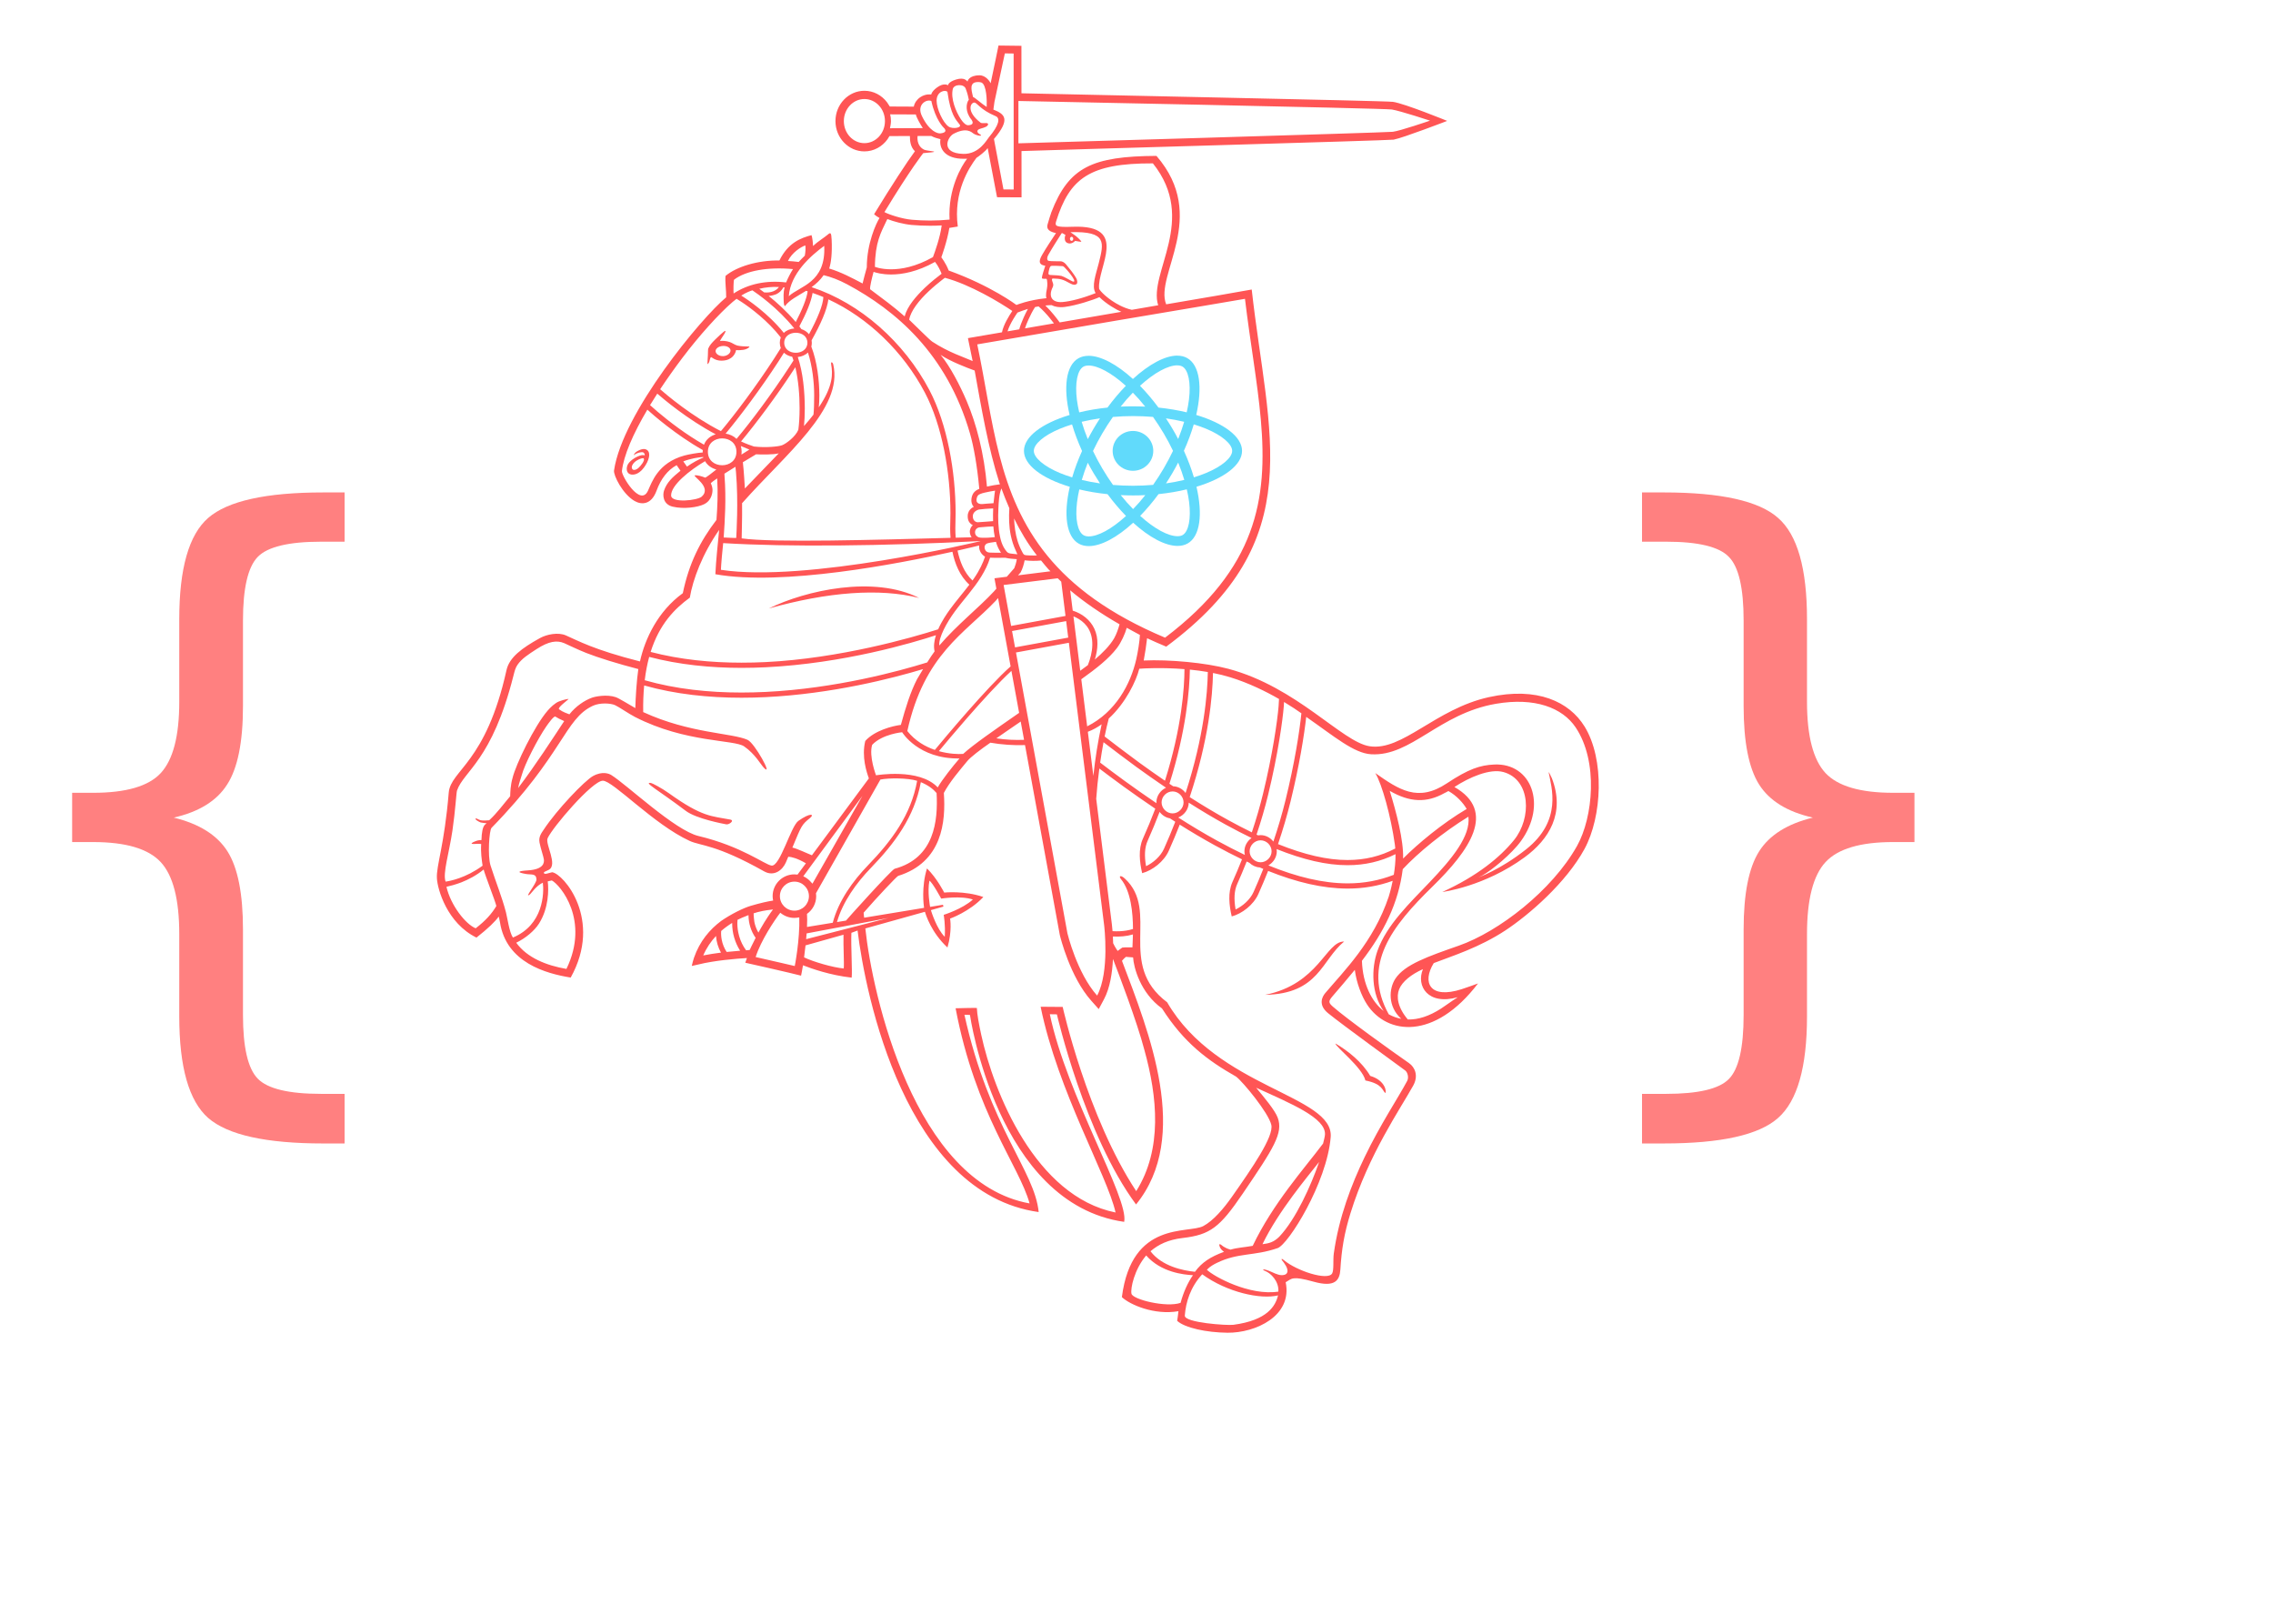 <?xml version="1.0" encoding="UTF-8" standalone="no"?>
<svg
   xmlns:dc="http://purl.org/dc/elements/1.1/"
   xmlns:cc="http://creativecommons.org/ns#"
   xmlns:rdf="http://www.w3.org/1999/02/22-rdf-syntax-ns#"
   xmlns:svg="http://www.w3.org/2000/svg"
   xmlns="http://www.w3.org/2000/svg"
   xmlns:sodipodi="http://sodipodi.sourceforge.net/DTD/sodipodi-0.dtd"
   xmlns:inkscape="http://www.inkscape.org/namespaces/inkscape"
   sodipodi:docname="react-playground-logo.svg"
   inkscape:version="1.0.1 (3bc2e813f5, 2020-09-07)"
   version="1.1"
   id="svg2"
   height="100mm"
   width="140mm"
   viewBox="0 0 3.175 2.268">
  <defs
     id="defs10" />
  <sodipodi:namedview
     inkscape:document-rotation="0"
     inkscape:current-layer="text341"
     inkscape:window-maximized="0"
     inkscape:window-y="207"
     inkscape:window-x="168"
     inkscape:cy="209.39807"
     inkscape:cx="206.61325"
     inkscape:zoom="0.97470286"
     showgrid="false"
     id="namedview8"
     inkscape:window-height="752"
     inkscape:window-width="1458"
     inkscape:pageshadow="2"
     inkscape:pageopacity="0"
     guidetolerance="10"
     gridtolerance="10"
     objecttolerance="10"
     borderopacity="1"
     bordercolor="#666666"
     pagecolor="#ffffff"
     showguides="false"
     inkscape:lockguides="false"
     units="mm"
     fit-margin-top="0"
     fit-margin-left="0"
     fit-margin-right="0"
     fit-margin-bottom="0" />
  <g
     transform="matrix(0.003,0,0,0.003,0.058,-0.042)"
     id="g3351">
    <path
       inkscape:connector-curvature="0"
       d="m 718.426,352.189 c -7.044,-11.403 -21.909,-18.585 -44.523,-13.599 -24.917,5.494 -40.251,25.239 -55.561,22.853 -12.838,-2.001 -33.689,-27.487 -65.722,-36.049 -10.624,-2.839 -27.599,-4.411 -39.425,-3.867 0.619,-3.234 1.299,-7.767 1.568,-10.373 2.586,1.166 5.756,2.644 8.908,3.918 67.027,-49.614 47.37,-98.364 39.812,-166.276 -2.747,0.562 -27.414,4.793 -39.842,6.889 -5.496,-13.75 20.034,-40.721 -4.514,-69.109 -30.055,0.183 -40.829,5.283 -48.945,26.256 -0.433,1.121 -1.234,3.883 -1.773,5.708 -0.655,2.217 1.058,3.426 3.936,3.969 -1.705,2.565 -4.8,7.255 -6.341,9.956 -1.17,2.059 -2.525,4.727 1.354,5.251 -0.483,1.391 -1.604,4.93 -1.577,5.587 0.015,0.43 0.08,0.523 2.111,0.505 0.275,0.187 0.354,1.006 0.424,2.197 0.087,1.445 -0.421,3.54 -0.521,4.221 -0.099,0.641 -0.169,2.049 0.111,2.61 -8.348,0.81 -13.977,3.152 -13.977,3.152 0,0 -11.786,-8.915 -31.542,-16.035 -1.303,-3.438 -3.438,-6.151 -3.438,-6.151 0,0 2.725,-7.361 3.739,-13.689 1.112,-0.192 2.715,-0.406 3.933,-0.641 -2.131,-16.041 5.228,-27.406 8.686,-31.979 0.972,-0.596 4.23,-3.069 5.231,-4.542 l 4.363,22.873 11.408,0.057 -0.019,-21.551 c 19.858,-0.681 171.328,-4.941 173.283,-5.309 4.396,-0.824 24.929,-8.732 24.929,-8.732 0,0 -19.898,-8.118 -25.257,-8.874 -3.586,-0.505 -155.229,-3.518 -172.974,-3.982 l -0.019,-22.098 -10.671,-0.132 c 0,0 -2.488,12.191 -3.664,17.558 -0.283,-0.718 -2.235,-3.708 -5.166,-3.701 -5,0.012 -5.574,2.726 -5.612,2.896 -0.366,-0.246 -1.31,-2.153 -5.342,-0.925 -3.709,1.13 -3.724,2.688 -3.724,2.688 0,0 -1.892,-1.45 -5.314,1.146 -2.375,1.801 -2.506,3.149 -2.506,3.149 0,0 -2.452,-0.548 -5.225,1.32 -1.112,0.75 -2.546,2.366 -2.89,4.312 l -11.175,-0.055 c -0.168,-0.257 -1.085,-1.692 -1.269,-1.936 -2.466,-3.276 -6.277,-5.388 -10.559,-5.388 -7.431,0 -13.476,6.33 -13.476,14.111 0,7.779 6.045,14.109 13.476,14.109 4.382,0 8.274,-2.209 10.735,-5.612 0.185,-0.256 0.768,-1.244 0.937,-1.513 l 9.515,-0.03 c 0.006,1.89 0.105,4.965 2.335,7.087 -3.473,4.639 -11.37,16.747 -19.016,29.327 0.661,0.591 1.529,1.236 2.533,1.747 -1.571,2.453 -5.925,11.866 -5.925,23.021 -0.892,3.234 -1.342,4.924 -1.965,7.473 -4.928,-2.612 -10.174,-5.363 -15.538,-6.962 0.855,-2.697 1.445,-6.889 1.134,-13.463 -0.161,-3.41 -0.548,-3.414 -1.824,-2.313 -1.489,1.287 -4.791,3.316 -6.866,5.293 0.057,-0.963 -0.302,-4.155 -0.68,-5.062 -4.967,1.322 -10.879,3.494 -14.959,11.805 -9.829,-0.181 -19.87,2.795 -25.082,7.177 -0.296,2.806 0.391,6.964 0.302,9.973 -11.484,9.444 -48.301,53.791 -52.215,80.607 -0.334,2.289 3.996,10.962 9.505,14.183 3.273,1.914 7.857,1.863 10.275,-4.735 2.017,-5.504 5.129,-9.61 9.368,-11.912 l 1.788,2.593 c -3.842,3.116 -6.382,5.42 -7.681,9.319 -0.604,1.813 -0.641,6.281 4.029,7.404 5.239,1.258 11.802,0.28 14.657,-1.133 3.815,-1.889 3.992,-5.957 3.891,-7.064 -0.087,-0.959 -0.434,-2.059 -0.774,-2.758 0.427,-0.437 1.513,-1.226 2.971,-2.209 0.41,6.923 0.116,13.187 -0.332,19.326 -7.665,10.002 -12.788,20.274 -15.678,34.129 -11.635,8.462 -17.599,21.181 -19.945,31.782 -21.73,-5.53 -28.854,-9.673 -34.526,-12.133 -3.56,-1.545 -8.851,-0.515 -12.07,1.27 -8.365,4.638 -14.239,8.94 -15.563,14.928 -9.574,43.296 -26.015,46.541 -26.889,57.019 -2.047,24.571 -5.822,33.891 -5.509,39.858 0.272,5.135 4.744,20.944 18.422,27.633 5.471,-4.319 8.742,-7.479 10.356,-9.812 0.197,0.872 0.447,1.742 0.587,2.651 2.889,18.805 21.396,23.903 32.936,25.766 15.04,-27.023 -3.38,-48.338 -8.627,-49.038 -1.418,0.279 -3.57,1.221 -3.813,0.442 -0.205,-0.656 0.372,-0.598 2.19,-1.542 4.433,-2.298 -1.729,-12.019 -0.495,-14.742 2.337,-5.148 20.791,-26.711 25.688,-26.769 4.723,-0.057 23.627,20.278 40.379,27.993 5.311,2.448 12.139,1.5 34.742,14.209 4.627,2.604 8.609,-0.593 10.143,-4.192 0.394,-0.929 0.761,-1.793 1.112,-2.623 1.517,0.074 4.129,0.699 8.202,3.056 l -3.904,5.271 c -0.475,-0.066 -0.955,-0.113 -1.446,-0.113 -5.602,0 -10.144,4.539 -10.144,10.133 0,0.712 0.093,1.398 0.233,2.067 -2.236,0.305 -6.013,1.153 -10.472,2.468 -3.331,0.982 -9.073,3.802 -13.722,7.014 -5.275,3.937 -10.011,9.453 -12.668,17.179 -0.437,1.271 -0.705,2.388 -1.022,3.781 0.914,-0.183 1.84,-0.378 2.893,-0.641 7.71,-1.93 17.805,-2.739 22.785,-3.038 -0.335,0.853 -0.591,1.613 -0.761,2.179 0.989,0.204 21.634,4.862 25.975,6.024 0.182,-0.947 0.511,-2.465 0.891,-4.826 3.921,1.503 12.596,4.631 22.672,5.742 0.359,-3.005 -0.393,-14.722 -0.129,-20.86 l 2.879,-1.075 c 3.637,30.049 22.373,122.421 84.324,131.083 -1.864,-19.338 -22.906,-39.195 -34.567,-91.847 -0.029,-0.057 2.573,0.072 2.573,0.072 0,0 12.578,87.95 71.806,96.336 2.331,-10.949 -26.691,-58.687 -34.618,-96.662 1.487,-0.028 3.295,0.056 3.295,0.056 0,0 12.951,56.238 36.854,88.504 25.72,-31.609 6.019,-80.215 -6.552,-113.442 0.536,-0.654 1.242,-1.391 1.837,-1.837 0.327,-0.014 2.929,0.275 3.342,0.259 0.264,4.533 3.31,16.471 13.454,23.754 10.263,16.057 21.239,24.209 34.536,31.764 3.296,2.559 15.037,16.807 16.364,22.422 1.275,5.39 -9.019,20.247 -18.33,33.514 -3.92,5.586 -8.724,11.174 -13.33,13.625 -6.98,3.714 -33.321,-2.74 -37.92,33.088 3.713,3.517 15.106,8.503 26.343,6.549 -0.132,1.171 -0.384,3.269 -0.594,4.5 3.565,3.255 13.573,5.432 23.447,5.529 12.97,0.13 30.348,-7.79 27.079,-23.504 2.903,-1.696 2.944,-3.068 13.057,-0.246 9.854,2.75 12.089,-0.58 12.405,-5.653 0.593,-9.476 1.761,-16.695 4.725,-26.277 8.461,-27.349 23.051,-48.293 29.193,-59.377 2.554,-4.611 0.813,-8.557 -1.995,-10.506 -8.386,-5.817 -28.784,-20.474 -35.357,-26.216 -2.04,-1.782 -2.267,-2.493 -0.302,-4.786 2.893,-3.376 7.806,-9.066 10.467,-12.39 0.765,6.044 3.197,12.31 5.685,16.105 9.283,14.166 31.39,16.833 51.688,-9.778 -2.448,0.874 -4.422,1.648 -7.616,2.676 -14.835,4.781 -18.564,-3.113 -13.002,-12.148 8.623,-3.325 21.154,-7.193 33.314,-15.188 11.03,-7.253 28.346,-22.267 36.868,-37.926 8.185,-15.041 9.519,-41.703 0,-57.115 z M 383.133,80.648 c -5.287,0 -9.57,-4.598 -9.57,-10.27 0,-5.673 4.283,-10.272 9.57,-10.272 5.283,0 9.568,4.599 9.568,10.272 0,5.672 -4.285,10.27 -9.568,10.27 z m 195.4,260.183 c 3.449,2.078 6.218,3.95 8.08,5.271 -0.874,8.635 -3.214,23.442 -7.388,40.426 -1.569,6.387 -3.466,12.835 -5.657,19.305 -1.393,-1.806 -3.566,-3.004 -5.949,-3.004 -0.399,0 -0.791,0.043 -1.176,0.107 -0.238,-0.112 -0.474,-0.221 -0.715,-0.335 2.078,-6.183 3.877,-12.339 5.364,-18.433 4.729,-19.374 6.849,-35.407 7.309,-41.179 0.028,-0.366 0.098,-1.588 0.132,-2.158 z m 49.211,41.383 c 9.364,5.385 17.14,5.715 25.535,1.018 0.476,-0.266 1.306,-0.591 1.78,-0.938 3.793,2.086 7.011,5.654 8.508,8.351 -11.474,6.79 -22.578,16.066 -29.601,23.09 0.299,-8.459 -3.178,-21.738 -6.221,-31.519 z m -271.343,57.285 c 2.59,-1.838 4.284,-4.847 4.284,-8.263 0,-0.46 -0.041,-0.907 -0.099,-1.349 l 29.997,-52.932 c 3.986,-0.797 12.835,-0.766 17.107,0.584 -2.83,15.823 -11.806,27.887 -22.88,39.341 -7.064,7.309 -13.75,16.584 -16.414,26.749 l -11.993,1.958 c 0.11,-2.35 0.119,-4.447 -0.001,-6.089 z m 29.711,-21.358 c 11.093,-11.467 20.311,-23.78 23.3,-39.969 3.375,1.388 5.73,3.168 7.337,5.065 0.694,12.913 -0.973,30.269 -19.578,35.267 -1.88,0.955 -22.483,23.834 -22.606,24.117 l -4.206,0.687 c 2.668,-9.407 9.003,-18.192 15.753,-25.167 z m 2.436,-43.164 c 0,0 -3.41,-8.881 -1.807,-14.181 4.751,-5.039 13.967,-5.876 13.967,-5.876 0,0 7.511,12.529 26.71,12.212 -3.003,3.441 -8.132,9.91 -10.143,13.48 -8.583,-9.151 -28.728,-5.634 -28.728,-5.634 z M 318.014,235.743 c -0.004,-0.053 -0.029,-0.58 -0.06,-1.209 1.625,-1.036 3.397,-2.14 5.136,-3.21 0.098,0.97 0.24,2.37 0.263,2.655 1.163,13.837 0.172,28.729 0.1,30.472 -0.119,0.098 -5.03,-0.166 -5.842,-0.202 0.562,-8.103 1.198,-17.998 0.403,-28.507 z m 27.576,-80.851 c 0.027,0.794 0.377,1.892 0.609,1.572 2.052,-2.826 5.9,-4.643 9.787,-7.062 0.243,0.073 0.483,0.162 0.725,0.237 -0.442,3.382 -2.5,8.44 -5.533,14.288 -4.279,-5.044 -8.933,-9.192 -12.644,-12.166 0.744,0.017 1.716,-0.111 3.561,-0.78 1.371,-0.636 2.588,-1.757 3.337,-3.21 0.085,0.008 0.444,0.019 0.528,0.029 -0.623,2.406 -0.465,4.397 -0.371,7.09 z m 77.657,109.517 c -34.25,0.931 -83.083,2.336 -97.26,0.248 -0.034,-1.497 0.29,-8.518 0.191,-16.404 0.09,-0.085 0.174,-0.175 0.264,-0.26 19.906,-22.455 46.999,-43.75 42.191,-64.28 -0.283,-1.152 -1.265,-1.605 -0.956,0.05 0.702,4.005 1.074,9.801 -5.776,19.877 0.166,-1.595 0.255,-3.449 0.261,-5.527 -0.019,-6.832 -1,-15.656 -3.74,-22.744 0.143,-0.548 0.228,-1.138 0.228,-1.779 -0.002,-0.4 -0.044,-0.776 -0.103,-1.139 4.239,-7.57 7.228,-14.292 7.812,-19.073 18.511,8.568 34.918,24.391 44.927,43.403 8.05,15.257 11.919,37.264 11.908,56.151 0,1.683 -0.031,3.344 -0.09,4.976 -0.021,0.552 -0.041,1.277 -0.039,2.131 0.007,1.206 0.057,2.709 0.181,4.37 z m -97.63,-42.739 c 0.833,0.315 2.533,1.064 3.964,1.648 -1.248,0.79 -2.734,1.725 -3.698,2.328 0.053,-0.414 0.091,-0.838 0.091,-1.288 -10e-4,-0.912 -0.144,-1.921 -0.357,-2.688 z m 26.497,-41.45 c 1.793,-0.175 3.513,-0.87 4.74,-2.093 2.052,6.325 2.906,14.006 2.89,19.985 0.012,3.361 -0.091,6.895 -0.318,8.936 -1.282,1.666 -2.75,3.439 -4.42,5.32 0.23,-2.353 0.369,-5.174 0.372,-8.286 -0.019,-7.599 -0.815,-16.696 -3.264,-23.863 z m -6.312,-6.631 c 0.013,-6.216 10.792,-6.216 10.791,0 -0.013,6.214 -10.778,6.214 -10.791,0 z m 5.174,11.377 c 1.434,6.038 1.997,13.095 1.983,19.116 0.004,3.966 -0.237,7.514 -0.583,10.003 -1.238,3.138 -5.618,6.478 -7.592,7.22 -1.687,0.635 -7.58,1.209 -13,0.597 -0.002,0.002 -0.015,0.011 -0.02,0.014 -1.533,-0.528 -4.001,-1.393 -6.068,-2.385 6.809,-8.171 16.508,-21.055 24.627,-33.545 0.22,-0.341 0.434,-0.68 0.653,-1.021 z m -7.705,40.092 c -2.684,2.739 -11.269,11.668 -15.79,16.375 -0.027,-0.48 -0.484,-8.537 -0.937,-12.22 3.465,-2.104 6.154,-3.697 6.154,-3.697 2.04,0.151 8.307,0.222 10.573,-0.458 z m 14.066,-55.436 c -0.868,-1.11 -2.185,-1.97 -3.552,-2.398 -0.34,-0.454 -0.591,-0.816 -0.94,-1.258 3.232,-6.078 5.502,-11.474 6.161,-15.575 1.685,0.584 3.361,1.211 5.018,1.917 -0.126,3.691 -2.722,9.976 -6.687,17.314 z m -20.876,-19.486 c -0.85,-0.646 -1.617,-1.208 -2.279,-1.681 2.933,-0.683 5.853,-1 9.162,-0.837 -1.276,1.806 -3.789,2.826 -6.882,2.518 z m 2.055,4.722 c 3.707,3.087 8.094,7.229 11.992,12.075 -1.838,0.137 -3.618,0.824 -4.891,2.059 -7.355,-9.165 -16.751,-15.444 -19.823,-17.374 2.326,-1.448 4.162,-2.132 5.193,-2.441 1.276,0.853 4.087,2.811 7.529,5.682 z m 7.162,23.378 c 1.038,0.979 2.396,1.601 3.847,1.871 0.207,0.56 0.405,1.132 0.591,1.726 -0.6,0.944 -1.203,1.889 -1.823,2.838 -8.222,12.653 -17.949,25.625 -24.699,33.669 -1.36,-1.342 -3.17,-2.161 -5.082,-2.453 6.815,-8.168 16.393,-20.964 24.557,-33.526 0.895,-1.386 1.753,-2.756 2.608,-4.125 z m 91.335,87.689 c 0.058,0.025 0.09,0.038 0.111,0.045 0.004,-10e-4 0.018,-0.005 0.018,-0.005 0,0 0.035,0.022 -0.018,0.005 -0.764,0.183 -81.22,19.402 -120.805,13.334 0,-1.471 0.835,-10.819 1.056,-12.436 30.155,1.867 75.171,1.349 119.637,-0.943 z m 14.268,-2.717 c 0.523,2.56 1.339,5.058 2.455,7.42 0.137,0.29 0.352,0.84 0.621,1.445 -0.803,-0.067 -1.603,-0.151 -2.399,-0.257 -1.068,-0.143 -1.85,-0.148 -2.563,-0.992 -0.56,-0.661 -1.049,-1.379 -1.46,-2.141 -0.803,-1.487 -1.298,-3.116 -1.644,-4.764 -0.902,-4.287 -0.99,-8.719 -0.771,-13.081 0.15,-2.978 0.241,-6.554 1.412,-9.426 1.008,2.772 2.231,5.903 3.695,9.23 -0.276,4.201 -0.19,8.437 0.654,12.566 z m 0.166,42.223 -3.493,-19.061 25.196,-3.128 1.638,1.583 1.991,15.95 z m 25.634,-2.252 0.96,7.686 -24.765,4.551 -1.393,-7.607 z m -22.412,-21.303 1.223,-1.394 c 0.874,-1.655 1.477,-3.669 1.852,-5.601 2.505,0.3 5.152,0.332 7.649,0.084 0.107,0.125 0.209,0.256 0.319,0.381 1.028,1.269 2.036,2.501 3.148,3.75 l 0.918,0.888 -15.11,1.892 z m 7.607,-9.239 c -1.226,0.014 -2.454,-0.007 -3.677,-0.1 -1.29,-0.098 -1.407,-0.497 -2.002,-1.608 -0.875,-1.628 -1.596,-3.337 -2.15,-5.1 -0.982,-3.121 -1.491,-6.967 -1.617,-10.441 2.804,5.731 6.3,11.733 10.608,17.199 -0.387,0.02 -0.774,0.046 -1.162,0.05 z m -22.312,-5.47 c 0.451,-0.329 3.009,-0.764 4.447,-0.891 0.071,0.238 0.119,0.484 0.197,0.719 0.49,1.496 1.159,2.932 2.053,4.231 0.028,0.041 0.061,0.092 0.092,0.137 -1.053,0.011 -1.751,-0.017 -2.667,-0.017 -2.361,0 -3.083,-0.053 -3.631,-0.287 -0.813,-0.348 -1.287,-1.093 -1.375,-2.179 -0.053,-0.646 0.352,-1.323 0.884,-1.713 z m -3.487,-2.969 c -0.53,-0.172 -1.826,-0.74 -1.826,-2.364 0,-1.186 0.796,-2.095 2.033,-2.3 2.41,-0.25 5.254,-0.407 6.493,-0.451 0.122,1.676 0.335,3.354 0.678,5 -1.012,0.074 -2.308,0.256 -3.33,0.274 -1.114,0.019 -3.18,0.123 -4.047,-0.159 z m 3.726,-23.647 c -1.311,-15.494 -4.95,-29.249 -9.392,-39.688 -3.151,-7.404 -7.707,-16.194 -12.191,-21.648 4.207,2.932 12.48,6.097 15.848,7.307 3.027,16.812 6.365,36.372 11.528,52.267 0.079,0.227 0.168,0.472 0.249,0.706 -1.677,0.209 -3.907,0.555 -6.043,1.057 z m 3.767,1.89 c -0.216,1.08 -0.296,2.351 -0.377,2.91 -0.138,0.973 -0.249,1.951 -0.335,2.933 -1.568,0.065 -4.744,0.36 -5.311,0.41 -1.234,0.109 -2.324,-0.406 -2.57,-1.368 -0.211,-0.83 0.197,-2.04 0.552,-2.545 0.356,-0.505 1.342,-1.01 3.441,-1.471 1.903,-0.417 3.233,-0.674 4.599,-0.869 z m -7.553,8.805 c 0.941,-0.169 4.572,-0.466 6.683,-0.543 -0.097,1.978 -0.107,3.962 -0.047,5.933 -1.825,0.111 -4.816,0.432 -7.002,0.515 -0.995,0.064 -2.418,-0.673 -2.442,-2.754 -0.026,-2.207 2.327,-3.063 2.809,-3.151 z m 0.155,16.727 c -0.043,0.269 -0.061,0.547 -0.038,0.83 0.15,1.84 1.15,3.312 2.579,4.266 0.058,0.039 0.127,0.072 0.194,0.106 -0.013,0.037 -0.031,0.073 -0.04,0.109 -0.806,2.467 -2.427,6.17 -5.207,10.154 -0.196,0.281 -0.404,0.56 -0.606,0.839 -3.873,-3.633 -5.914,-8.921 -6.949,-13.924 4.699,-1.067 8.19,-1.916 10.067,-2.381 z m 0.981,14.451 c 1.661,-2.716 3.134,-5.566 4.081,-8.713 0.005,-0.019 0.006,-0.034 0.009,-0.053 0.56,0.037 1.192,0.053 1.924,0.053 1.456,0 3.207,0.011 5.382,-0.008 0.054,0.02 0.107,0.05 0.162,0.063 1.642,0.381 3.321,0.431 4.98,0.576 -0.183,1.441 -0.755,3.23 -1.164,4.198 l -3.491,3.991 -1.931,0.242 -3.809,0.477 0.692,3.775 0.195,1.058 -1.139,1.303 c -7.036,7.571 -17.249,15.608 -25.435,25.163 -0.354,-3.826 3.564,-10.832 7.21,-15.806 4.158,-5.671 8.79,-10.521 12.335,-16.317 z m 6.579,11.456 1.251,-1.426 5.83,31.818 c -10.876,9.598 -31.071,33.797 -35.28,38.877 -4.5,-1.54 -9.193,-4.217 -12.812,-8.783 7.867,-35.699 26.766,-45.497 41.01,-60.487 z m -26.328,69.853 c 2.255,-2.715 7.293,-8.734 13.124,-15.413 6.936,-7.942 14.999,-16.801 20.666,-21.961 l 3.583,19.548 -0.994,0.686 c -10.444,7.256 -20.45,14.19 -25.071,18.426 -2.326,0.171 -6.608,0.027 -11.309,-1.286 z m 37.148,-13.123 0.963,-0.673 1.562,8.521 c -4.146,0.155 -8.493,-0.006 -12.906,-0.696 2.775,-1.85 7.204,-5.062 10.381,-7.151 z m -1.238,-32.816 24.628,-4.525 16.43,131.569 c 0,0 2.669,21.588 -3.272,32.702 -9.417,-10.546 -13.821,-28.952 -13.821,-28.952 z m 30.432,12.45 c 7.045,-5.043 12.76,-9.525 16.572,-14.51 2.025,-2.647 3.848,-6.766 4.567,-9.431 1.226,0.655 5.584,3.074 6.137,3.325 -0.126,2.911 -0.936,7.962 -1.696,11.291 -2.65,11.609 -9.6,24.628 -22.866,31.259 l -2.741,-21.962 c 0.007,0.007 0.026,0.028 0.026,0.028 z m -0.488,-3.97 -0.028,0.02 -3.158,-25.296 c 0.464,0.182 0.895,0.354 1.032,0.42 2,0.966 3.824,2.325 5.174,4.102 3.916,5.155 2.784,12.494 0.51,18.163 -1.242,0.951 -2.441,1.825 -3.53,2.591 z m 15.773,-15.108 c -2.028,3.48 -5.475,6.933 -8.995,9.906 1.426,-4.721 1.875,-9.821 -0.243,-14.365 -1.923,-4.126 -5.756,-7.063 -10.056,-8.394 l -1.18,-9.463 0.052,0.05 c 6.246,5.281 14.495,10.963 22.933,15.766 -0.491,1.87 -1.473,4.722 -2.51,6.5 z m -12.254,43.551 c 2.287,-0.861 4.429,-2.059 6.425,-3.486 -1.733,7.909 -3.034,16.188 -3.86,24.037 z m 7.3,4.856 c 3.042,2.337 10.632,8.129 15.342,11.541 4.155,3.015 8.814,6.298 13.751,9.641 -2.602,1.205 -4.474,3.861 -4.474,6.844 0,0.124 0.014,0.244 0.02,0.367 -10.722,-7.25 -20.056,-14.188 -26.204,-18.896 0.472,-3.253 1,-6.463 1.564,-9.498 z m 26.114,32.439 c 1.15,1.548 2.864,2.663 4.802,3.004 0.825,0.534 1.657,1.065 2.493,1.597 -1.581,4.064 -3.31,8.235 -5.234,12.525 -1.653,3.684 -5.117,6.612 -8.378,8.156 -0.853,-4.921 -0.615,-8.787 0.718,-11.762 2.082,-4.649 3.933,-9.154 5.599,-13.52 z m 6.039,0.704 c -2.758,0 -5.116,-2.357 -5.116,-5.116 0,-2.759 2.359,-5.115 5.116,-5.115 2.759,0 5.116,2.356 5.116,5.115 0,2.759 -2.357,5.116 -5.116,5.116 z m 7.529,-5.006 c 5.692,3.617 11.561,7.148 17.37,10.324 4.095,2.244 8.047,4.282 11.881,6.134 -1.986,1.376 -3.324,3.669 -3.324,6.193 0,0.58 0.078,1.145 0.21,1.693 -4.16,-1.997 -8.427,-4.191 -12.829,-6.595 -6.127,-3.354 -12.274,-7.057 -18.203,-10.833 2.788,-1.087 4.846,-3.816 4.894,-6.915 z m 26.975,27.411 c 0.421,0.197 0.844,0.398 1.262,0.591 1.28,1.25 2.982,2.058 4.833,2.16 0.551,0.236 1.094,0.452 1.643,0.681 -1.423,3.58 -2.916,7.159 -4.518,10.732 -1.651,3.683 -5.116,6.611 -8.378,8.156 -0.852,-4.923 -0.614,-8.787 0.719,-11.762 1.576,-3.517 3.043,-7.039 4.439,-10.558 z m 6.487,0.354 c -2.759,0 -5.116,-2.356 -5.116,-5.115 0,-2.759 2.357,-5.116 5.116,-5.116 2.757,0 5.116,2.357 5.116,5.116 0,2.759 -2.359,5.115 -5.116,5.115 z m 7.534,-5.115 c 0,-0.351 -0.035,-0.695 -0.085,-1.035 12.362,4.953 23.307,7.524 33.081,7.505 8.017,-0.007 15.294,-1.676 22.297,-5.142 0.028,3.29 -0.326,6.633 -0.811,9.615 -6.798,2.669 -13.945,3.99 -21.422,3.99 h -0.064 c -11.45,-0.018 -23.6,-2.958 -36.913,-8.371 2.308,-1.309 3.917,-3.795 3.917,-6.562 z m -21.579,-80.996 c 8.584,2.656 16.458,6.542 22.616,10.085 -0.029,0.828 -0.087,1.942 -0.2,3.347 -0.541,6.771 -2.836,22.72 -7.248,40.798 -1.353,5.547 -3.074,11.558 -5.211,17.947 -3.504,-1.713 -7.111,-3.578 -10.845,-5.626 -6.04,-3.303 -12.166,-6.999 -18.088,-10.784 8.844,-26.636 10.654,-47.048 10.848,-57.793 2.753,0.544 5.487,1.21 8.126,2.027 z m -10.539,-2.472 c -0.145,9.709 -1.697,29.774 -10.35,56.317 -1.339,-1.817 -3.455,-3.043 -5.797,-3.129 -0.578,-0.387 -1.157,-0.774 -1.728,-1.162 7.85,-24.709 9.383,-44.117 9.52,-53.147 2.725,0.269 5.536,0.634 8.355,1.12 z m -10.867,-1.343 c -0.031,8.58 -1.225,27.023 -9.082,51.96 -4.233,-2.896 -8.228,-5.725 -11.851,-8.352 -4.813,-3.489 -13.146,-9.863 -16.244,-12.252 0.619,-3.095 1.268,-5.926 1.921,-8.361 7.865,-7.184 12.846,-17.622 14.208,-23.177 1.918,-0.171 10.606,-0.655 21.049,0.182 z m 28.171,-172.411 c 2.413,20.226 5.834,38.759 7.374,56.15 3.303,37.312 -2.052,69.366 -44.582,101.608 -51.963,-21.872 -68.51,-51.639 -77.104,-84.815 -4.295,-16.582 -6.602,-34.014 -10.351,-51.737 3.009,-0.511 34.278,-5.903 64.772,-11.073 29.103,-4.932 57.498,-9.662 59.892,-10.133 z m -87.957,-35.997 c 6.291,-20.165 15.628,-27.162 45.084,-27.073 21.041,26.329 -2.287,51.061 2.455,66.068 -3.891,0.676 -8.23,1.412 -12.277,2.115 -1.904,-0.386 -3.977,-1.245 -5.499,-2.01 -5.49,-2.765 -9.274,-6.666 -9.72,-7.775 -1.066,-9.921 14.326,-29.864 -12.267,-28.882 -7.93,0.293 -8.39,-0.31 -7.777,-2.444 z m -3.584,15.491 c 1.765,-3.145 4.645,-7.662 6.173,-10.032 0.146,-0.008 0.281,-0.015 0.421,-0.026 0.31,0.236 0.743,0.509 1.333,0.771 -0.404,1.029 -0.614,3.06 0.809,3.74 1.443,0.688 2.839,-10e-4 3.721,-0.915 1.504,0.23 2.951,0.568 2.876,0.294 -0.104,-0.384 -2.21,-2.455 -3.296,-3.125 -0.555,-0.342 -1.431,-1 -1.785,-1.238 17.225,-0.491 15.601,4.873 13.146,14.657 -1.247,4.967 -3.425,10.519 -1.398,13.712 -6.366,2.53 -11.783,3.844 -15.413,4.159 -4.476,0.39 -6.909,-2.193 -4.57,-6.94 0.587,-1.191 -0.025,-2.107 -0.27,-2.924 -0.288,-0.96 0.077,-1.099 0.483,-1.088 3.455,0.093 4.609,0.43 7.895,2.282 1.499,0.846 2.472,0.768 3.093,0.224 0.302,-0.264 0.443,-1.458 -0.364,-2.839 -1.077,-1.845 -2.537,-3.729 -4.69,-6.305 -0.8,-0.957 -1.801,-1.317 -2.256,-1.368 -0.634,-0.07 -4.797,0.043 -5.789,-0.207 -0.798,-0.2 -0.92,-1.401 -0.118,-2.832 z m 10.049,-7.427 c 0,-0.526 0.342,-0.951 0.766,-0.951 0.425,0 0.765,0.425 0.765,0.951 0,0.528 -0.34,0.954 -0.765,0.954 -0.424,0 -0.766,-0.426 -0.766,-0.954 z m -9.889,15.129 c 0.425,-2.076 0.709,-2.237 1.028,-2.471 0.319,-0.234 4.676,-0.019 5.418,0.052 0.414,0.033 0.804,0.46 1.186,0.855 1.732,1.797 3.436,3.988 4.069,5.319 0.503,1.056 0.024,1.201 -0.608,0.936 -1.091,-0.457 -3.727,-2.135 -5.141,-2.551 -0.575,-0.166 -2.426,-0.348 -4.247,-0.387 -1.824,-0.039 -2.034,-0.136 -1.706,-1.753 z m 1.343,15.733 c 1.424,0.768 3.473,1.189 6.127,0.849 5.362,-0.686 13.453,-3.31 16.125,-4.575 3.135,3.135 8.14,6.025 10.206,6.843 -3.446,0.598 -15.471,2.663 -28.698,4.932 -1.225,-1.7 -3.785,-5.088 -6.68,-7.87 1.035,-0.103 2.033,-0.168 2.92,-0.178 z m -7.692,0.896 c 0.529,-0.107 1.073,-0.207 1.624,-0.297 1.853,1.542 3.774,3.651 5.306,5.529 0.715,0.875 1.345,1.69 1.859,2.377 -4.515,0.773 -9.108,1.562 -13.501,2.314 0.366,-1.117 0.937,-2.642 1.631,-4.146 0.907,-2.036 2.03,-4.181 3.08,-5.777 z m -8.196,2.572 c 1.154,-0.471 3.049,-1.159 4.862,-1.716 -0.695,1.263 -1.359,2.615 -1.952,3.933 -0.979,2.239 -1.745,4.168 -2.084,5.589 -1.878,0.322 -3.704,0.635 -5.46,0.936 0.523,-1.766 1.611,-3.934 2.707,-5.746 0.707,-1.186 1.4,-2.232 1.927,-2.996 z M 420.611,143.333 c 11.887,3.2 25.55,11.466 31.396,15.446 -1.613,2.379 -4.129,6.472 -4.809,9.942 -8.959,1.535 -15.463,2.649 -15.857,2.714 0.619,2.984 1.496,7.211 2.199,10.671 -3.831,-1.735 -11.175,-3.996 -18.822,-9.045 -1.413,-0.961 -7.486,-7.152 -10.728,-10.206 0.652,-4.08 4.716,-9.147 8.957,-13.113 2.316,-2.198 4.645,-4.099 6.392,-5.447 0.473,-0.366 0.898,-0.686 1.273,-0.963 z m 34.239,-82.317 c 0,0 170.49,3.397 173.914,3.968 3.988,0.665 17.74,5.187 17.74,5.187 0,0 -13.941,4.791 -17.339,5.19 -3.232,0.379 -174.315,5.368 -174.315,5.368 z m -11.167,0.453 4.851,-22.611 4.09,0.059 0.029,63.307 -4.761,-0.029 -4.433,-23.477 c 7.973,-9.387 4.893,-11.651 -0.261,-13.692 0.073,-0.901 0.44,-2.748 0.484,-3.557 z m -9.208,-9.042 c 0.881,-0.325 2.453,-0.297 3.165,0 2.393,1.002 2.583,8.502 2.44,11.363 -2.207,-1.333 -5.645,-4.544 -6.363,-4.619 -0.385,-2.074 -1.795,-5.801 0.758,-6.744 z m -0.166,9.326 c 1.322,0.012 2.656,3.293 9.957,6.337 2.184,0.909 1.651,4.129 -3.196,9.879 -0.927,1.098 -4.52,7.909 -11.924,7.682 -10.852,-0.333 -7.305,-7.878 -4.515,-9.342 6.073,-3.19 8.394,-0.787 9.356,-0.087 0.645,0.423 1.254,0.584 1.758,0.757 1.284,0.438 2.438,0.212 1.156,-0.454 -1.428,-0.747 -1.746,-2.032 0.185,-2.578 1.136,-0.32 2.164,-0.649 2.72,-0.956 0.717,-0.398 1.225,-1.127 0.721,-1.53 -0.504,-0.403 -2.638,0.158 -3.302,-0.352 -6.925,-5.316 -4.573,-9.372 -2.917,-9.355 z m -10.015,-6.313 c 0.531,-2.277 5.35,-2.52 6.062,-0.008 0.683,1.7 1.25,4.035 1.4,4.989 -1.329,1.709 -1.748,5.758 1.249,9.3 1.366,2.01 -0.087,2.53 -1.592,2.582 -0.929,0.032 -2.189,-1.034 -3.305,-2.722 -2.423,-3.664 -4.861,-9.649 -3.813,-14.14 z m -2.497,1.328 c 1.486,10.835 4.01,12.991 5.536,15.025 1.692,1.702 -3.146,2.48 -5.062,1.091 -2.609,-1.895 -5.515,-8.254 -5.515,-12.012 0,-4.308 3.99,-5.24 5.041,-4.103 z m -7.488,4.257 c 1.949,8.922 5.743,12.409 5.743,12.409 0,0 2.577,2.223 -1.538,2.665 -1.303,0.14 -5.154,-0.938 -8.614,-8.101 -2.551,-5.28 2.153,-7.999 4.409,-6.973 z m -19.264,12.69 c 0.195,-0.924 0.456,-2.347 0.456,-3.335 0,-1.082 -0.136,-2.128 -0.369,-3.135 l 0.698,0.002 11.257,0.046 c 0.332,1.544 2.133,4.646 3.249,6.346 l -15.289,0.076 z m 15.491,11.584 c 0,0 2.322,-0.201 3.836,-0.369 3.827,-0.429 -2.13,-0.602 -3.434,-1.242 -1.714,-0.843 -3.387,-2.706 -3.068,-6.365 l 6.377,-0.02 c 1.444,0.781 3.153,1.215 4.297,1.499 -0.705,4.331 2.12,9.203 10.896,9.126 0.344,-0.004 1.185,-0.007 1.511,-0.029 -2.556,3.286 -8.951,13.999 -8.159,28.349 -2.976,0.29 -6.04,0.443 -9.059,0.443 -2.913,0 -5.775,-0.129 -8.447,-0.368 -4.505,-0.375 -10.754,-2.427 -12.828,-3.566 12.493,-20.547 18.079,-27.456 18.079,-27.456 z m -17.104,31.473 0.395,-0.779 c 3.079,1.183 7.468,2.377 11.243,2.735 2.75,0.247 5.679,0.378 8.662,0.378 1.792,0 3.602,-0.052 5.403,-0.15 l -0.041,0.218 c -0.663,5.237 -3.12,12.104 -4.032,14.533 -8.024,4.528 -14.72,5.673 -19.473,5.676 -2.526,0 -4.503,-0.322 -5.839,-0.639 -0.669,-0.159 -1.175,-0.316 -1.505,-0.43 -0.085,-0.029 -0.156,-0.054 -0.215,-0.075 0.115,-11.423 2.798,-15.98 5.402,-21.467 z m -6.025,23.81 c 1.172,0.41 4.015,1.218 8.182,1.218 h 0.028 c 5.094,0 12.142,-1.242 20.407,-5.86 1.417,1.736 2.458,4.009 3.051,5.52 -1.823,1.358 -4.801,3.69 -7.795,6.53 -3.999,3.845 -8.13,8.506 -9.405,13.309 -5.153,-4.557 -10.108,-8.15 -16.096,-12.639 -0.14,-1.238 0.914,-5.435 1.627,-8.078 z m -12.279,5.811 c 22.287,11.937 46.384,32.055 57.191,69.505 1.742,6.036 3.327,15.046 4.316,25.707 -1.244,0.489 -1.865,0.975 -2.474,1.675 -0.923,1.061 -1.524,3.221 -1.044,4.998 0.318,1.173 0.968,1.708 0.968,1.708 0,0 -2.824,1.042 -2.843,4.304 -0.012,2.115 0.735,3.309 2.409,4.269 -0.828,0.471 -1.531,1.981 -1.426,3.201 0.071,0.885 0.377,1.798 0.864,2.387 -2.373,0.061 -4.858,0.127 -7.44,0.197 -0.127,-1.624 -0.176,-3.105 -0.168,-4.305 0,-0.819 0.017,-1.51 0.037,-2.04 0.06,-1.661 0.092,-3.351 0.092,-5.067 -0.007,-19.216 -3.87,-41.462 -12.188,-57.277 -11.825,-22.432 -32.237,-40.506 -54.882,-47.957 2.066,-1.496 4.032,-3.271 5.617,-5.586 3.518,0.881 6.982,2.144 10.971,4.28 z m -10.7,-17.931 c 0.878,17.251 -11.437,18.69 -16.498,23.446 0.806,-10.628 10.272,-18.855 16.498,-23.446 z m -8.792,-0.201 c 0.15,1.197 0.096,3.004 -0.255,4.782 -0.843,0.819 -2.032,1.994 -2.843,2.919 -1.699,-0.214 -3.369,-0.361 -5.01,-0.452 1.912,-4.001 6.182,-6.634 8.107,-7.249 z m -33.166,15.941 c 5.591,-4.231 15.861,-5.993 27.424,-4.911 -1.041,1.572 -2.479,4.377 -3.218,6.212 -9.11,-1.091 -17.617,0.65 -24.45,5.148 -0.1,-1.108 -0.088,-6.088 0.243,-6.449 z m -24.1,36.44 c 7.668,-10.173 17.003,-20.561 23.451,-26.091 0.616,-0.528 1.212,-1.001 1.793,-1.435 0.23,0.135 1.116,0.666 2.479,1.578 4.015,2.67 11.975,8.556 18.114,16.414 -0.29,0.733 -0.462,1.557 -0.465,2.483 0.004,0.923 0.175,1.744 0.463,2.475 -1.025,1.651 -2.075,3.312 -3.165,4.979 -8.229,12.666 -17.967,25.649 -24.716,33.693 -6.729,-3.443 -13.054,-7.645 -18.026,-11.301 -5.392,-3.965 -9.176,-7.246 -10.266,-8.208 3.135,-4.734 6.595,-9.621 10.338,-14.588 z m -11.676,16.633 c 2.7,2.36 13.939,11.908 27.2,18.936 -2.401,0.721 -4.476,2.336 -5.454,4.843 -4.201,-2.407 -8.199,-5.052 -11.709,-7.595 -4.073,-2.949 -7.512,-5.738 -9.932,-7.789 -1.742,-1.477 -2.933,-2.552 -3.471,-3.044 1.067,-1.754 2.192,-3.541 3.365,-5.351 z m 21.451,29.769 c -1.869,0.682 -5.205,2.464 -7.622,4.211 l -1.716,-2.434 c 3.252,-1.286 7.269,-1.967 9.271,-2.042 z m -25.792,15.449 c -3.576,7.706 -12.374,-7.001 -12.128,-9.175 0.811,-7.201 5.113,-17.196 11.839,-28.578 2.772,2.5 13.307,11.753 25.815,18.796 -0.021,0.269 -0.041,0.539 -0.041,0.823 0,0.106 0.012,0.203 0.015,0.307 -2.235,0.103 -6.514,0.874 -8.476,1.406 -12.441,3.375 -15.229,12.551 -17.025,16.42 z m 26.695,-6.095 c -1.51,-0.608 -3.687,-1.243 -4.816,-1.085 -1.531,0.216 8.151,5.435 3.155,9.915 -1.999,1.792 -14.164,3.144 -14.255,-0.519 -0.117,-4.749 8.619,-11.751 15.81,-15.985 1.15,2.003 3.085,3.293 5.251,3.873 -1.922,1.597 -4.562,3.535 -5.144,3.801 z m 1.208,-12.038 c 0.017,-8.341 13.297,-8.342 13.298,0 -0.019,8.345 -13.281,8.346 -13.298,0 z m -8.413,67.898 c 1.407,-8.466 5.849,-20.376 13.656,-31.538 -0.65,7.021 -1.444,13.781 -1.759,20.638 31.309,5.568 85.039,-4.814 110.384,-10.466 1.107,5.395 3.354,11.227 7.887,15.335 -2.976,3.905 -6.312,7.741 -9.059,11.531 -1.483,2.043 -3.819,5.458 -5.47,9.241 -12.062,3.864 -45.763,13.567 -80.381,15.26 -3.703,0.178 -7.444,0.279 -11.204,0.275 -14.161,0.004 -28.598,-1.419 -42.296,-4.998 4.05,-12.849 11.101,-20.083 18.243,-25.277 z m -18.924,27.597 c 13.973,3.658 28.636,5.098 42.977,5.098 3.803,0 7.582,-0.1 11.321,-0.281 36.188,-1.774 68.357,-11.363 79.225,-14.915 -0.803,2.545 -1.164,5.146 -0.63,7.53 -0.869,1.124 -2.147,3.077 -3.435,5.131 -13.087,4.071 -42.586,12.142 -75.278,13.739 -3.703,0.178 -7.443,0.279 -11.204,0.279 -15.108,0 -30.543,-1.585 -45.048,-5.722 0.478,-3.994 1.182,-7.597 2.072,-10.86 z m -91.6,80.751 c 1.321,-8.947 1.8,-17.612 2.117,-18.533 3.131,-9.13 16.29,-13.864 26.294,-53.534 0.534,-2.115 0.888,-3.539 1.829,-4.943 1.951,-2.912 5.168,-4.945 8.892,-7.359 5.723,-3.709 9.496,-4.24 12.927,-2.773 2.546,1.088 5.579,2.704 10.334,4.588 5.351,2.12 14.782,5.045 24.15,7.463 -0.797,5.464 -1.273,13.342 -1.396,18.17 -2.491,-1.395 -7.576,-4.572 -9.119,-5.093 -4.181,-1.412 -9.577,-0.283 -10.988,0.221 -3.607,1.289 -7.642,4.051 -10.589,7.772 -0.815,-0.302 -3.135,-1.073 -4.801,-2.333 -0.936,-0.709 3.783,-4.096 4.403,-4.754 0.21,-0.223 -1.983,0.136 -4.431,1.081 -1.879,0.725 -3.946,2.721 -5.279,4.258 -6.132,7.067 -14.869,25.119 -16.351,31.339 -1.022,3.491 -1.057,6.851 -1.123,8.551 -2.918,3.416 -6.201,7.956 -9.771,11.181 -0.829,0.102 -3.142,0.233 -4.054,-0.027 -0.908,-0.257 -1.79,-0.892 -2.13,-0.836 -0.89,0.31 1.36,1.587 2.229,1.889 0.401,0.139 2.278,0.309 2.785,0.387 -0.133,0.113 -0.582,0.43 -0.717,0.547 -1.166,0.995 -1.62,3.853 -1.714,7.26 -1.468,-0.015 -2.317,0.331 -3.277,0.734 -0.764,0.322 -2.609,1.178 0.135,1.073 0.905,-0.035 1.954,-0.148 3.018,0.044 -0.266,4.1 0.264,7.307 0.652,10.079 -7.876,5.798 -15.379,7.178 -17.235,7.406 -1.387,-3.939 1.611,-13.02 3.21,-23.859 z m 52.026,-50.862 c -5.615,8.492 -13.135,20.18 -21.431,31.157 0.348,-2.207 1.263,-4.442 1.685,-6.05 1.293,-4.936 7.468,-16.944 11.397,-22.616 0.935,-1.346 3.602,-5.11 4.279,-4.573 0.724,0.482 2.124,1.254 4.07,2.082 z m -41.225,96.47 c -4.766,-1.967 -11.635,-10.766 -13.599,-19.328 1.289,-0.264 4.52,-1.112 6.98,-2.085 3.164,-1.25 6.928,-3.167 10.349,-5.955 0.501,2.248 5.566,15.143 5.902,16.999 -2.115,3.532 -4.911,6.743 -9.633,10.369 z m 33.563,-21.86 c 0.28,-0.031 1.473,-0.314 1.908,-0.427 3.947,2.115 17.792,18.547 6.799,41.193 -9.293,-1.587 -18.346,-5.194 -23.377,-12.198 4.337,-2.074 8.484,-5.585 10.564,-8.845 4.586,-7.191 4.604,-15.849 4.106,-19.723 z m 113.911,-15.731 c 4.326,-10.351 4.248,-10.531 8.263,-13.811 2.108,-1.723 0.183,-2.595 -5.45,1.369 -3.561,2.506 -8.549,21.417 -12.518,20.828 -3.233,-0.479 -13.827,-8.947 -34.02,-13.776 -11.021,-2.635 -33.422,-23.957 -40.609,-28.39 -0.96,-0.591 -4.035,-1.975 -8.505,0.479 -3.808,2.091 -16.829,15.649 -22.932,24.934 -0.996,1.516 -2.511,3.296 -1.948,6.105 0.583,2.913 1.857,6.511 2.013,7.791 0.174,1.431 0,4.611 -7.314,5.075 -5.038,0.319 -5.463,0.916 -0.954,1.703 2.328,0.406 4.668,-0.405 4.827,2.506 0.1,1.824 -5.983,9.133 -3.188,7.082 0.911,-0.669 2.897,-4.031 6.144,-5.545 0.616,4.939 0.273,19.644 -13.931,25.537 -1.721,-2.558 -2.571,-9.229 -3.25,-11.789 -2.024,-7.636 -4.456,-13.278 -7.171,-21.754 -1.415,-4.421 -0.628,-16.405 0.472,-17.532 33.444,-34.249 34.055,-50.727 47.143,-56.813 3.364,-1.564 8.336,-1.23 10.376,-0.302 1.859,0.846 6.31,3.973 9.332,5.522 23.517,12.047 46.142,10.433 50.79,13.685 5.247,3.668 7.733,8.532 9.27,10.047 4.276,4.219 -4.341,-11.589 -7.695,-13.105 -7.201,-3.255 -26.944,-2.952 -48.602,-12.925 -0.069,-4.495 0.097,-8.607 0.451,-12.396 14.665,4.128 30.169,5.708 45.306,5.708 3.803,0 7.582,-0.1 11.322,-0.281 30.967,-1.519 58.984,-8.758 73.239,-13.041 -1.57,2.585 -2.812,4.71 -2.812,4.71 -3.074,5.999 -5.34,13.255 -7.523,21.259 -3.854,0.469 -12.24,2.604 -16.581,7.483 -1.806,7.414 0.685,14.683 1.681,17.42 l -26.524,35.812 c -1.922,-0.738 -6.828,-3.115 -9.104,-3.595 z m 32.639,-24.088 -23.282,40.895 c -0.139,-0.157 -1.119,-1.225 -1.268,-1.372 -0.866,-0.858 -1.884,-1.561 -3.01,-2.066 z m -48.857,54.156 c 2.948,-0.818 6.586,-1.184 7.217,-1.251 -0.786,0.94 -3.488,4.836 -5.827,8.984 -0.335,0.593 -0.663,1.19 -0.983,1.781 -0.901,-1.537 -1.543,-3.22 -1.885,-4.97 -0.05,-0.254 -0.374,-2.926 -0.344,-3.996 0.595,-0.192 1.203,-0.378 1.821,-0.549 z m -25.282,20.153 c 1.536,-3.556 3.591,-6.544 5.944,-9.061 0.195,2.715 0.986,5.377 2.317,7.746 -2.74,0.345 -5.566,0.776 -8.261,1.315 z m 10.9,-1.623 c -1.119,-1.702 -1.892,-3.618 -2.283,-5.615 -0.264,-1.353 -0.387,-2.775 -0.263,-4.155 1.63,-1.428 3.356,-2.668 5.117,-3.749 0,0.063 -0.004,0.127 -0.004,0.19 0,4.498 1.293,8.97 3.705,12.758 -1.889,0.14 -4.022,0.327 -6.273,0.571 z m 10.729,-0.921 -1.662,0.158 c -0.361,-0.491 -0.714,-0.989 -1.031,-1.511 -1.283,-2.117 -2.167,-4.464 -2.642,-6.893 -0.348,-1.787 -0.509,-3.649 -0.36,-5.468 0.011,-0.127 0.009,-0.216 10e-4,-0.288 0.151,-0.079 0.302,-0.163 0.453,-0.24 0.562,-0.287 2.36,-1.123 4.686,-1.99 0,0.005 0,0.009 0,0.014 0.004,3.761 1.157,7.499 3.321,10.577 -1.62,3.146 -2.767,5.64 -2.767,5.64 z m 20.984,7.479 c 0,0 -11.918,-2.785 -18.213,-4.184 2.436,-7.675 8.693,-17.045 11.479,-20.64 1.771,1.506 4.061,2.418 6.569,2.418 0.544,0 1.431,-0.107 2.281,-0.24 0.299,10.536 -2.115,22.646 -2.115,22.646 z m -0.159,-25.782 c -3.736,0 -6.763,-3.027 -6.763,-6.757 0,-3.729 3.027,-6.757 6.763,-6.757 3.734,0 6.76,3.028 6.76,6.757 0,3.73 -3.027,6.757 -6.76,6.757 z m 22.969,26.916 c -4.966,-0.406 -14.385,-3.171 -18.469,-5.173 0.175,-1.372 0.525,-4.12 0.676,-5.576 l 17.68,-4.971 c -0.142,5.313 0.367,13.203 0.113,15.72 z M 356.006,451.266 c 0.08,-0.9 0.155,-1.795 0.217,-2.678 l 38.127,-7.189 z m 157.491,51.55 c 6.082,21.889 8.499,46.216 -3.795,65.766 -22.834,-34.656 -34.243,-85.768 -34.243,-85.768 0,0 -9.713,-0.046 -10.268,-0.079 8.081,39.59 31.034,78.444 34.89,95.787 -37.301,-7.476 -56.774,-55.96 -62.575,-82.859 -1.106,-5.13 -1.872,-9.232 -2.013,-12.358 0,-0.088 -8.414,0.083 -9.897,0.138 9.326,49.229 29.615,73.334 34.451,90.861 -53.69,-9.67 -73.283,-97.459 -76.476,-128.027 l 27.75,-7.756 c 0.408,1.438 3.004,9.706 10.485,16.622 2.274,-7.776 1.223,-13.453 1.223,-13.453 0,0 9.007,-3.146 15.476,-10.047 -8.742,-3.059 -18.217,-2.068 -18.217,-2.068 0,0 -3.292,-6.609 -8.013,-11.239 -2.687,8.542 -1.533,17.204 -1.361,18.351 l -27.89,4.592 c -0.132,-0.586 -0.189,-1.757 -0.247,-2.348 6.104,-6.994 15.206,-16.689 16.074,-17.125 20.6,-6.41 22.208,-25.3 21.274,-38.626 2.737,-5.163 7.35,-10.497 10.946,-14.866 1.466,-1.781 6.018,-5.28 10.72,-8.525 4.989,0.897 11.098,1.316 16.131,1.118 l 16.185,88.335 0.018,0.094 0.022,0.096 c 0.189,0.787 4.731,19.422 14.642,30.523 l 3.456,3.871 2.447,-4.577 c 2.789,-5.219 3.868,-12.322 4.187,-18.758 2.42,6.24 11.184,29.146 14.615,42.322 z m -92.946,-52.652 c -3.659,-3.574 -6.132,-11.35 -6.459,-12.418 l 5.848,-1.647 -0.234,-0.844 -5.984,0.977 c -0.081,-0.439 -1.327,-7.204 -0.31,-12.188 1.396,0.786 5.477,8.336 5.477,8.336 0,0 9.101,-1.481 14.75,0.43 -4.898,4.454 -13.582,7.125 -13.582,7.125 0,0 0.845,4.463 0.495,10.229 z m 87.394,4.924 c -1.202,0.045 -3.264,-0.087 -4.734,0.1 -0.815,0.573 -2.16,1.549 -2.16,1.549 0,0 -1.175,-1.64 -2.093,-3.574 -0.028,-1.126 -0.073,-2.178 -0.125,-3.138 3.102,0.172 6.365,-0.073 9.339,-0.956 -0.057,2.761 -0.199,4.936 -0.227,6.019 z m 23.42,135.309 c 12.802,-1.509 17.225,-4.911 27.919,-20.631 14.403,-21.17 19.005,-28.237 16.283,-35.439 -1.308,-3.463 -6.068,-9.112 -10.017,-13.892 16.428,7.481 32.437,14.066 32.047,21.785 -0.054,1.045 -0.555,2.825 -0.881,4.201 -8.794,11.701 -23.357,27.886 -32.765,47.627 -4.014,0.734 -7.163,0.812 -10.324,1.778 -2.916,-0.77 -4.305,-2.215 -4.305,-2.215 0,0 -1.515,-1.169 -0.699,0.933 0.384,0.979 1.196,1.747 1.956,2.297 -6.282,2.294 -10.4,4.963 -13.523,9.294 -5.64,-0.554 -15.462,-2.619 -20.701,-9.57 3.785,-3.194 8.183,-5.365 15.01,-6.169 z m 63.515,-35.421 c -3.747,10.898 -10.813,26.648 -18.56,34.821 -2.642,2.627 -4.907,3.121 -7.832,3.489 7.491,-15.494 21.114,-31.567 26.393,-38.311 z m -87.388,61.384 c -0.537,-2.399 1.31,-11.331 6.85,-17.828 6.849,7.808 17.315,8.968 21.781,9.184 -2.383,3.427 -4.411,7.815 -5.764,12.876 -6.699,2.317 -22.266,-1.559 -22.867,-4.232 z m 47.449,14.457 c -2.886,0.384 -22.861,-0.964 -22.618,-4.283 0.453,-6.195 2.618,-13.296 8.109,-19.238 11.539,8.413 27.23,11.816 35.304,9.826 -1.176,4.854 -4.851,11.577 -20.795,13.695 z m 42.757,-154.424 c -1.496,1.767 -3.312,5.523 1.284,9.293 6.348,5.208 33.922,25.193 35.959,26.711 1.101,0.817 1.798,3.246 0.931,4.868 -4.271,8.008 -12.4,20.074 -19.768,35.368 -6.202,12.868 -12.024,28.019 -14.404,44.963 -0.43,3.061 0.139,7.842 -0.798,9.353 -2.127,3.427 -16.5,-1.226 -22.426,-6.238 -1.196,-1.009 -1.284,-0.438 -0.856,0.093 1.171,1.454 2.716,3.579 2.503,5.194 -0.136,1.029 -0.95,1.772 -2.911,1.695 -1.643,-0.066 -4.128,-1.352 -4.993,-1.714 -3.872,-1.624 -4.179,-0.868 -2.361,-0.17 2.361,0.907 6.366,4.64 6.031,9.545 -13.332,2.08 -30.005,-6.959 -33.291,-10.176 1.478,-1.576 3.364,-2.565 4.672,-3.201 9.975,-4.86 17.121,-3.036 28.264,-6.863 5.006,-1.72 22.945,-30.367 24.718,-51.657 1.631,-19.564 -52.922,-22.758 -76.148,-62.805 -23.615,-17.679 -3.273,-42.455 -19.682,-57.585 -2.003,-1.849 -3.002,-1.198 -1.85,0.204 4.695,5.715 5.592,15.806 5.623,23.249 -2.001,0.658 -4.123,0.957 -6.217,1.052 -1.1,0.05 -2.204,0.025 -3.306,-0.032 -0.14,-1.795 -0.277,-2.948 -0.302,-3.145 l -7.298,-58.473 c 0.294,-4.403 0.804,-9.248 1.456,-14.101 6.325,4.82 15.549,11.632 26.052,18.702 -1.713,4.515 -3.629,9.19 -5.794,14.023 -2.171,4.848 -1.515,10.852 -0.316,15.989 4.77,-1.258 10.127,-5.365 12.388,-10.406 1.872,-4.173 3.558,-8.231 5.107,-12.192 5.345,3.358 10.851,6.635 16.343,9.643 4.326,2.361 8.537,4.537 12.645,6.516 -1.365,3.446 -2.841,6.974 -4.463,10.596 -2.171,4.847 -1.515,10.852 -0.316,15.988 4.77,-1.258 10.127,-5.365 12.388,-10.405 1.65,-3.681 3.157,-7.272 4.557,-10.788 13.205,5.292 25.382,8.197 37.031,8.223 h 0.097 c 7.234,10e-4 14.222,-1.192 20.882,-3.613 -0.824,4.115 -1.749,7.073 -1.855,7.388 -7.072,21.105 -20.914,34.668 -29.573,44.906 z m 17.097,-15.053 c 10.235,-13.359 16.999,-26.804 19.016,-42.667 7.233,-7.73 18.794,-17.202 30.568,-24.43 1.095,8.962 -7.529,19.472 -18,30.449 -9.302,9.753 -20.03,19.916 -24.329,31.946 -2.966,8.302 -2.887,20.07 2.869,28.055 -5.445,-4.178 -9.759,-12.414 -10.124,-23.353 z m 44.627,16.942 c -3.173,2.04 -6.109,4.24 -7.855,5.35 -5.462,3.474 -10.486,5.146 -15.394,5.029 -4.738,-5.593 -5.444,-10.623 -4.03,-14.111 1.413,-3.488 5.6,-6.901 11.068,-9.321 -3.289,7.902 2.386,16.982 16.211,13.054 z m 55.57,-70.474 c -11.668,20.834 -36.459,39.975 -55.132,46.502 -14.425,5.043 -25.149,8.776 -29.482,15.351 -3.008,4.564 -3.668,12.946 2.744,18.69 -2.063,-0.374 -4.016,-1.086 -5.833,-2.1 -12.769,-23.058 1.644,-41.185 20.338,-59.444 17.32,-16.917 30.064,-35.07 10.241,-46.386 6.938,-4.559 16.565,-8.692 22.796,-6.973 12.819,3.539 13.215,21.48 4.969,31.662 -6.434,7.942 -16.969,16.686 -33.411,24.194 0,0 19.665,-2.471 38.354,-16.178 11.352,-8.327 18.955,-20.532 12.671,-36.794 -0.555,-1.288 -1.613,-3.29 -1.492,-2.728 1.24,6.829 6.546,22.363 -10.527,35.853 -12.239,9.67 -22.295,13.071 -22.295,13.071 0,0 0.783,-0.36 1.852,-0.861 4.603,-2.573 13.746,-10.091 18.072,-16.086 12.264,-17.01 4.816,-36.382 -12.394,-35.631 -6.658,0.289 -12.021,2.066 -22.135,8.779 -13.535,8.983 -22.333,2.873 -33.296,-4.786 3.121,5.15 7.25,20.075 9.101,33.261 0.085,0.607 0.15,1.224 0.2,1.847 -6.975,3.636 -14.136,5.352 -22.187,5.364 -9.413,0.028 -20.145,-2.472 -32.416,-7.41 2.407,-7.078 4.328,-13.738 5.842,-19.901 4.074,-16.581 6.34,-30.747 7.294,-39.354 0.276,0.209 0.42,0.322 0.42,0.322 12.515,8.717 21.782,16.643 29.802,17.107 18.647,1.081 31.58,-18.943 58.105,-23.503 18.104,-3.109 30.94,1.812 37.101,10.965 10.723,15.934 8.076,41.993 0.698,55.166 z M 276.99,224.322 c -0.4,0.255 -1.28,1.141 -1.171,1.624 1.328,-1.176 3.108,-1.434 3.93,-1.412 0.515,0.014 1.169,0.534 1.093,1.525 -0.347,-0.201 -0.953,-0.233 -1.474,-0.128 -2.108,0.424 -5.061,2.225 -6.212,4.011 -0.822,1.277 -1.097,3.556 0.303,4.564 1.163,0.838 4.257,0.994 7.065,-2.873 2.386,-3.289 3.175,-6.635 1.553,-8.001 -1.147,-0.964 -2.93,-0.683 -5.088,0.689 z m 1.031,7.455 c -1.118,1.042 -2.368,1.28 -2.871,0.712 -0.94,-1.06 0.203,-2.948 1.919,-4.035 1.428,-0.905 3.111,-1.387 3.341,-0.972 0.55,0.994 -1.327,3.305 -2.389,4.295 z m 130.581,60.624 c -20.871,-10.597 -52.698,-3.61 -69.952,4.891 27.397,-7.684 51.531,-9.548 69.952,-4.891 z m 161.095,184.788 c 25.094,-0.436 26.273,-16.202 36.813,-24.811 -8.427,-0.251 -11.718,19.832 -36.813,24.811 z M 320.697,395.593 c -8.642,-1.682 -12.913,-1.009 -28.69,-12.333 -3.154,-2.265 -7.606,-4.612 -8.243,-4.702 -3.825,-0.528 3.306,3.221 16.179,12.96 4.906,3.713 17.604,6.055 18.887,6.289 1.283,0.233 3.976,-1.804 1.866,-2.215 z m 295.719,121.462 c 8.077,1.602 7.786,4.688 9.3,5.854 0.581,-0.465 0.089,-5.883 -7.052,-7.979 -3.818,-6.494 -10.376,-11.707 -16.205,-15.089 0,1.517 12.502,11.099 13.958,17.213 z M 310.893,182.448 c 0.212,-0.635 0.453,-2.134 0.857,-2.18 0.272,-0.031 1.762,1.657 4.774,1.657 3.011,0 4.475,-1.162 5.126,-1.762 0.824,-0.76 1.583,-2.054 1.732,-3.175 0.863,0.136 2.555,0.026 3.381,-0.113 2.291,-0.386 3.29,-1.656 2.645,-1.559 -0.105,0.015 -0.371,0.006 -0.935,-0.004 -1.169,-0.019 -3.168,-0.098 -4.454,-0.416 -1.237,-0.305 -2.387,-1.247 -3.626,-1.66 -1.46,-0.485 -3.317,-0.669 -4.526,-0.47 0.536,-1.09 1.87,-2.944 2.128,-3.426 0.264,-0.491 1.11,-2.069 -0.467,-0.806 -0.949,0.758 -2.295,1.983 -3.899,3.571 -1.605,1.589 -2.539,2.611 -3.213,4.179 -0.151,0.639 -0.094,1.616 -0.161,3.142 -0.079,1.757 -0.268,4.043 -0.22,4.082 0.159,0.13 0.722,-0.652 0.858,-1.06 z m 6.274,-7.364 c 1.928,-0.123 3.528,0.745 3.624,2.001 0.093,1.255 -1.356,2.599 -3.286,2.722 -1.928,0.123 -3.564,-0.973 -3.659,-2.229 -0.094,-1.255 1.392,-2.373 3.322,-2.494 z"
       id="path14"
       style="fill:#ff5555" />
    <g
       id="g219"
       transform="matrix(0.207,0,0,0.203,421.058,163.734)">
      <path
         fill="#61dafb"
         d="m 666.3,296.5 c 0,-32.5 -40.7,-63.3 -103.1,-82.4 14.4,-63.6 8,-114.2 -20.2,-130.4 -6.5,-3.8 -14.1,-5.6 -22.4,-5.6 v 22.3 c 4.6,0 8.3,0.9 11.4,2.6 13.6,7.8 19.5,37.5 14.9,75.7 -1.1,9.4 -2.9,19.3 -5.1,29.4 -19.6,-4.8 -41,-8.5 -63.5,-10.9 -13.5,-18.5 -27.5,-35.3 -41.6,-50 32.6,-30.3 63.2,-46.9 84,-46.9 V 78 c 0,0 0,0 0,0 -27.5,0 -63.5,19.6 -99.9,53.6 C 384.4,97.8 348.4,78.4 320.9,78.4 v 22.3 c 20.7,0 51.4,16.5 84,46.6 -14,14.7 -28,31.4 -41.3,49.9 -22.6,2.4 -44,6.1 -63.6,11 -2.3,-10 -4,-19.7 -5.2,-29 -4.7,-38.2 1.1,-67.9 14.6,-75.8 3,-1.8 6.9,-2.6 11.5,-2.6 V 78.5 c 0,0 0,0 0,0 -8.4,0 -16,1.8 -22.6,5.6 -28.1,16.2 -34.4,66.7 -19.9,130.1 -62.2,19.2 -102.7,49.9 -102.7,82.3 0,32.5 40.7,63.3 103.1,82.4 -14.4,63.6 -8,114.2 20.2,130.4 6.5,3.8 14.1,5.6 22.5,5.6 27.5,0 63.5,-19.6 99.9,-53.6 36.4,33.8 72.4,53.2 99.9,53.2 8.4,0 16,-1.8 22.6,-5.6 28.1,-16.2 34.4,-66.7 19.9,-130.1 62,-19.1 102.5,-49.9 102.5,-82.3 z M 536.1,229.8 c -3.7,12.9 -8.3,26.2 -13.5,39.5 -4.1,-8 -8.4,-16 -13.1,-24 -4.6,-8 -9.5,-15.8 -14.4,-23.4 14.2,2.1 27.9,4.7 41,7.9 z m -45.8,106.5 c -7.8,13.5 -15.8,26.3 -24.1,38.2 -14.9,1.3 -30,2 -45.2,2 -15.1,0 -30.2,-0.7 -45,-1.9 -8.3,-11.9 -16.4,-24.6 -24.2,-38 -7.6,-13.1 -14.5,-26.4 -20.8,-39.8 6.2,-13.4 13.2,-26.8 20.7,-39.9 7.8,-13.5 15.8,-26.3 24.1,-38.2 14.9,-1.3 30,-2 45.2,-2 15.1,0 30.2,0.7 45,1.9 8.3,11.9 16.4,24.6 24.2,38 7.6,13.1 14.5,26.4 20.8,39.8 -6.3,13.4 -13.2,26.8 -20.7,39.9 z m 32.3,-13 c 5.4,13.4 10,26.8 13.8,39.8 -13.1,3.2 -26.9,5.9 -41.2,8 4.9,-7.7 9.8,-15.6 14.4,-23.7 4.6,-8 8.9,-16.1 13,-24.1 z M 421.2,430 c -9.3,-9.6 -18.6,-20.3 -27.8,-32 9,0.4 18.2,0.7 27.5,0.7 9.4,0 18.7,-0.2 27.8,-0.7 -9,11.7 -18.3,22.4 -27.5,32 z m -74.4,-58.9 c -14.2,-2.1 -27.9,-4.7 -41,-7.9 3.7,-12.9 8.3,-26.2 13.5,-39.5 4.1,8 8.4,16 13.1,24 4.7,8 9.5,15.8 14.4,23.4 z M 420.7,163 c 9.3,9.6 18.6,20.3 27.8,32 -9,-0.4 -18.2,-0.7 -27.5,-0.7 -9.4,0 -18.7,0.2 -27.8,0.7 9,-11.7 18.3,-22.4 27.5,-32 z m -74,58.9 c -4.9,7.7 -9.8,15.6 -14.4,23.7 -4.6,8 -8.9,16 -13,24 -5.4,-13.4 -10,-26.8 -13.8,-39.8 13.1,-3.1 26.9,-5.8 41.2,-7.9 z m -90.5,125.2 c -35.4,-15.1 -58.3,-34.9 -58.3,-50.6 0,-15.7 22.9,-35.6 58.3,-50.6 8.6,-3.7 18,-7 27.7,-10.1 5.7,19.6 13.2,40 22.5,60.9 -9.2,20.8 -16.6,41.1 -22.2,60.6 -9.9,-3.1 -19.3,-6.5 -28,-10.2 z M 310,490 c -13.6,-7.8 -19.5,-37.5 -14.9,-75.7 1.1,-9.4 2.9,-19.3 5.1,-29.4 19.6,4.8 41,8.5 63.5,10.9 13.5,18.5 27.5,35.3 41.6,50 -32.6,30.3 -63.2,46.9 -84,46.9 -4.5,-0.1 -8.3,-1 -11.3,-2.7 z m 237.2,-76.2 c 4.7,38.2 -1.1,67.9 -14.6,75.8 -3,1.8 -6.9,2.6 -11.5,2.6 -20.7,0 -51.4,-16.5 -84,-46.6 14,-14.7 28,-31.4 41.3,-49.9 22.6,-2.4 44,-6.1 63.6,-11 2.3,10.1 4.1,19.8 5.2,29.1 z m 38.5,-66.7 c -8.6,3.7 -18,7 -27.7,10.1 -5.7,-19.6 -13.2,-40 -22.5,-60.9 9.2,-20.8 16.6,-41.1 22.2,-60.6 9.9,3.1 19.3,6.5 28.1,10.2 35.4,15.1 58.3,34.9 58.3,50.6 -0.1,15.7 -23,35.6 -58.4,50.6 z"
         id="path211" />
      <polygon
         fill="#61dafb"
         points=""
         id="polygon213" />
      <circle
         fill="#61dafb"
         cx="420.9"
         cy="296.5"
         r="45.7"
         id="circle215" />
      <polygon
         fill="#61dafb"
         points=""
         id="polygon217" />
    </g>
    <g
       aria-label="{     }"
       id="text341"
       style="font-style:normal;font-variant:normal;font-weight:normal;font-stretch:normal;font-size:328.452px;line-height:1.25;font-family:sans-serif;-inkscape-font-specification:sans-serif;fill:#ff8080;fill-opacity:1;stroke:none;stroke-width:1.76">
      <path
         d="m 141.084,523.291 v 23.094 h -9.943 q -39.934,0 -53.566,-11.868 -13.472,-11.868 -13.472,-47.311 v -38.33 q 0,-24.217 -8.66,-33.519 -8.66,-9.302 -31.434,-9.302 H 14.226 V 383.121 h 9.783 q 22.934,0 31.434,-9.141 8.66,-9.302 8.66,-33.198 v -38.49 q 0,-35.443 13.472,-47.151 13.632,-11.868 53.566,-11.868 h 9.943 v 22.934 h -10.906 q -22.613,0 -29.509,7.057 -6.896,7.057 -6.896,29.67 v 39.773 q 0,25.179 -7.377,36.566 -7.217,11.387 -24.858,15.396 17.802,4.33 25.019,15.717 7.217,11.387 7.217,36.406 v 39.773 q 0,22.613 6.896,29.67 6.896,7.057 29.509,7.057 z"
         style="font-style:normal;font-variant:normal;font-weight:normal;font-stretch:normal;font-size:328.452px;font-family:sans-serif;-inkscape-font-specification:sans-serif;fill:#ff8080;stroke-width:1.76"
         id="path361" />
      <path
         d="m 745.224,523.291 h 11.226 q 22.453,0 29.189,-6.896 6.896,-6.896 6.896,-29.83 v -39.773 q 0,-25.019 7.217,-36.406 7.217,-11.387 25.019,-15.717 -17.802,-4.009 -25.019,-15.396 -7.217,-11.387 -7.217,-36.566 v -39.773 q 0,-22.774 -6.896,-29.67 -6.736,-7.057 -29.189,-7.057 H 745.224 V 243.272 h 10.104 q 39.934,0 53.245,11.868 13.472,11.708 13.472,47.151 v 38.49 q 0,23.896 8.66,33.198 8.66,9.141 31.434,9.141 h 9.943 v 22.934 h -9.943 q -22.774,0 -31.434,9.302 -8.66,9.302 -8.66,33.519 v 38.33 q 0,35.443 -13.472,47.311 -13.311,11.868 -53.245,11.868 h -10.104 z"
         style="font-style:normal;font-variant:normal;font-weight:normal;font-stretch:normal;font-size:328.452px;font-family:sans-serif;-inkscape-font-specification:sans-serif;fill:#ff8080;stroke-width:1.76"
         id="path363" />
    </g>
  </g>
  <g
     inkscape:groupmode="layer"
     id="layer1"
     inkscape:label="react"
     transform="translate(-2.004,-0.397)" />
</svg>

